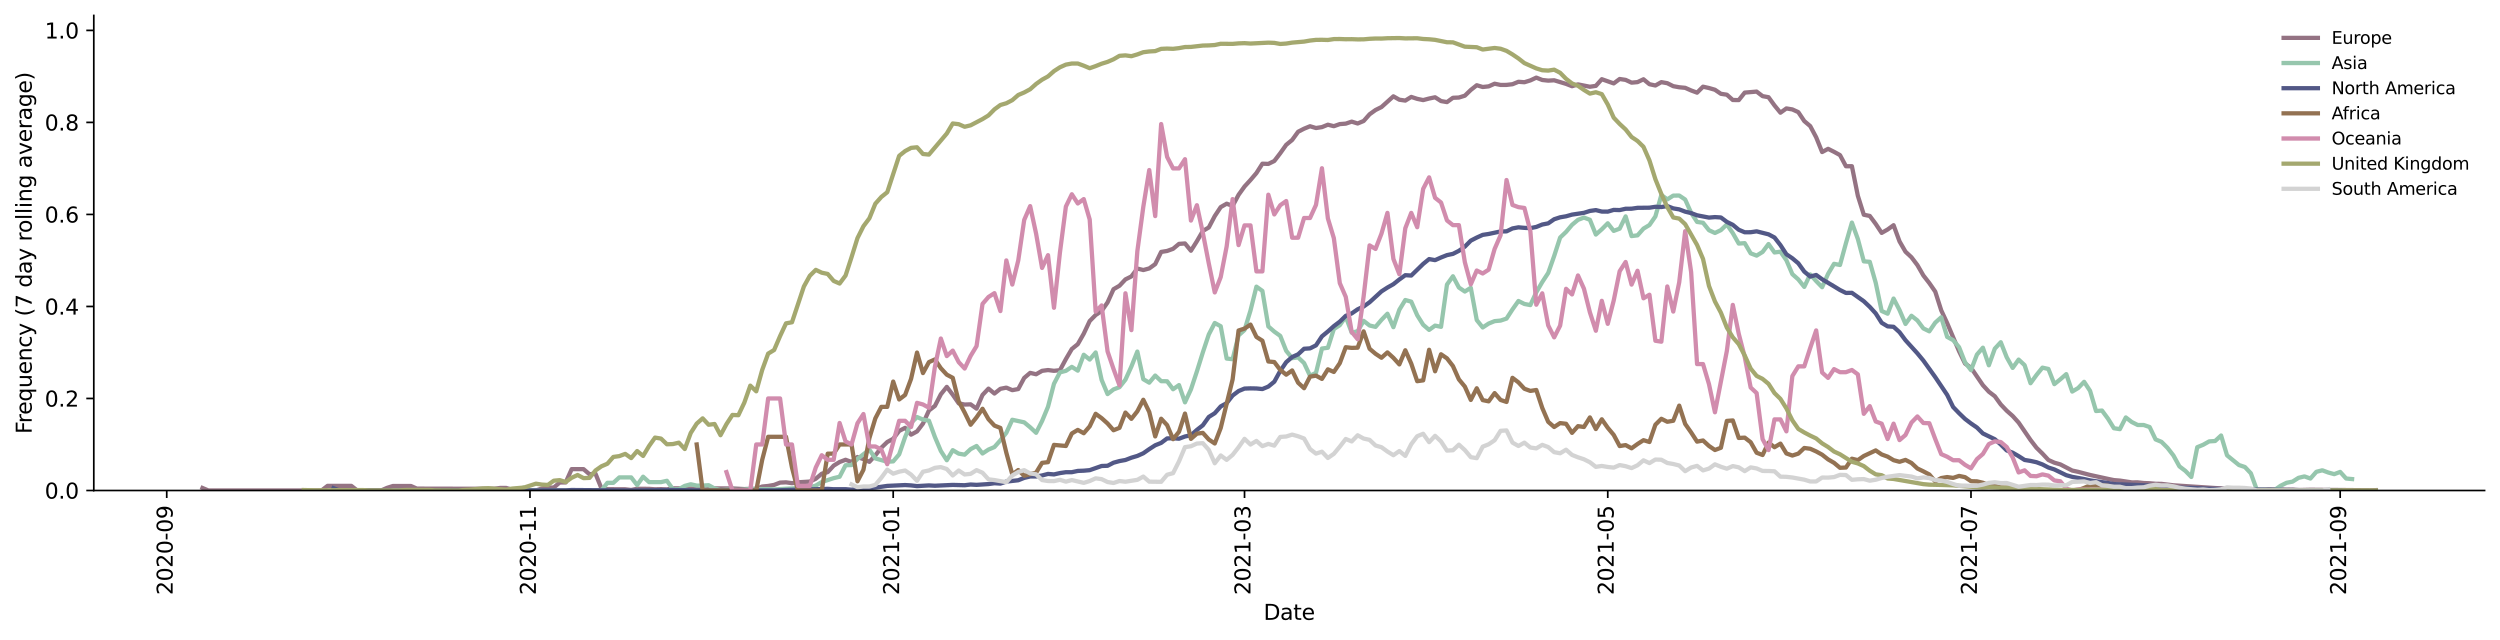 <?xml version="1.0" encoding="utf-8" standalone="no"?>
<!DOCTYPE svg PUBLIC "-//W3C//DTD SVG 1.1//EN"
  "http://www.w3.org/Graphics/SVG/1.1/DTD/svg11.dtd">
<svg height="298.621pt" version="1.1" viewBox="0 0 1166.981 298.621" width="1166.981pt" xmlns="http://www.w3.org/2000/svg" xmlns:xlink="http://www.w3.org/1999/xlink">
 <defs>
  <style type="text/css">*{stroke-linecap:butt;stroke-linejoin:round;}</style>
 </defs>
 <g id="figure_1">
  <g id="patch_1">
   <path d="M 0 298.621 
L 1166.981 298.621 
L 1166.981 0 
L 0 0 
z
" style="fill:#ffffff;"/>
  </g>
  <g id="axes_1">
   <g id="patch_2">
    <path d="M 43.781 228.96 
L 1159.781 228.96 
L 1159.781 7.2 
L 43.781 7.2 
z
" style="fill:#ffffff;"/>
   </g>
   <g id="matplotlib.axis_1">
    <g id="xtick_1">
     <g id="line2d_1">
      <defs>
       <path d="M 0 0 
L 0 3.5 
" id="m524778cb28" style="stroke:#000000;stroke-width:0.8;"/>
      </defs>
      <g>
       <use style="stroke:#000000;stroke-width:0.8;" x="77.831" xlink:href="#m524778cb28" y="228.96"/>
      </g>
     </g>
     <g id="text_1">
      <!-- 2020-09 -->
      <g transform="translate(80.59 277.743)rotate(-90)scale(0.1 -0.1)">
       <defs>
        <path d="M 1228 531 
L 3431 531 
L 3431 0 
L 469 0 
L 469 531 
Q 828 903 1448 1529 
Q 2069 2156 2228 2338 
Q 2531 2678 2651 2914 
Q 2772 3150 2772 3378 
Q 2772 3750 2511 3984 
Q 2250 4219 1831 4219 
Q 1534 4219 1204 4116 
Q 875 4013 500 3803 
L 500 4441 
Q 881 4594 1212 4672 
Q 1544 4750 1819 4750 
Q 2544 4750 2975 4387 
Q 3406 4025 3406 3419 
Q 3406 3131 3298 2873 
Q 3191 2616 2906 2266 
Q 2828 2175 2409 1742 
Q 1991 1309 1228 531 
z
" id="DejaVuSans-32" transform="scale(0.016)"/>
        <path d="M 2034 4250 
Q 1547 4250 1301 3770 
Q 1056 3291 1056 2328 
Q 1056 1369 1301 889 
Q 1547 409 2034 409 
Q 2525 409 2770 889 
Q 3016 1369 3016 2328 
Q 3016 3291 2770 3770 
Q 2525 4250 2034 4250 
z
M 2034 4750 
Q 2819 4750 3233 4129 
Q 3647 3509 3647 2328 
Q 3647 1150 3233 529 
Q 2819 -91 2034 -91 
Q 1250 -91 836 529 
Q 422 1150 422 2328 
Q 422 3509 836 4129 
Q 1250 4750 2034 4750 
z
" id="DejaVuSans-30" transform="scale(0.016)"/>
        <path d="M 313 2009 
L 1997 2009 
L 1997 1497 
L 313 1497 
L 313 2009 
z
" id="DejaVuSans-2d" transform="scale(0.016)"/>
        <path d="M 703 97 
L 703 672 
Q 941 559 1184 500 
Q 1428 441 1663 441 
Q 2288 441 2617 861 
Q 2947 1281 2994 2138 
Q 2813 1869 2534 1725 
Q 2256 1581 1919 1581 
Q 1219 1581 811 2004 
Q 403 2428 403 3163 
Q 403 3881 828 4315 
Q 1253 4750 1959 4750 
Q 2769 4750 3195 4129 
Q 3622 3509 3622 2328 
Q 3622 1225 3098 567 
Q 2575 -91 1691 -91 
Q 1453 -91 1209 -44 
Q 966 3 703 97 
z
M 1959 2075 
Q 2384 2075 2632 2365 
Q 2881 2656 2881 3163 
Q 2881 3666 2632 3958 
Q 2384 4250 1959 4250 
Q 1534 4250 1286 3958 
Q 1038 3666 1038 3163 
Q 1038 2656 1286 2365 
Q 1534 2075 1959 2075 
z
" id="DejaVuSans-39" transform="scale(0.016)"/>
       </defs>
       <use xlink:href="#DejaVuSans-32"/>
       <use x="63.623" xlink:href="#DejaVuSans-30"/>
       <use x="127.246" xlink:href="#DejaVuSans-32"/>
       <use x="190.869" xlink:href="#DejaVuSans-30"/>
       <use x="254.492" xlink:href="#DejaVuSans-2d"/>
       <use x="290.576" xlink:href="#DejaVuSans-30"/>
       <use x="354.199" xlink:href="#DejaVuSans-39"/>
      </g>
     </g>
    </g>
    <g id="xtick_2">
     <g id="line2d_2">
      <g>
       <use style="stroke:#000000;stroke-width:0.8;" x="247.385" xlink:href="#m524778cb28" y="228.96"/>
      </g>
     </g>
     <g id="text_2">
      <!-- 2020-11 -->
      <g transform="translate(250.145 277.743)rotate(-90)scale(0.1 -0.1)">
       <defs>
        <path d="M 794 531 
L 1825 531 
L 1825 4091 
L 703 3866 
L 703 4441 
L 1819 4666 
L 2450 4666 
L 2450 531 
L 3481 531 
L 3481 0 
L 794 0 
L 794 531 
z
" id="DejaVuSans-31" transform="scale(0.016)"/>
       </defs>
       <use xlink:href="#DejaVuSans-32"/>
       <use x="63.623" xlink:href="#DejaVuSans-30"/>
       <use x="127.246" xlink:href="#DejaVuSans-32"/>
       <use x="190.869" xlink:href="#DejaVuSans-30"/>
       <use x="254.492" xlink:href="#DejaVuSans-2d"/>
       <use x="290.576" xlink:href="#DejaVuSans-31"/>
       <use x="354.199" xlink:href="#DejaVuSans-31"/>
      </g>
     </g>
    </g>
    <g id="xtick_3">
     <g id="line2d_3">
      <g>
       <use style="stroke:#000000;stroke-width:0.8;" x="416.939" xlink:href="#m524778cb28" y="228.96"/>
      </g>
     </g>
     <g id="text_3">
      <!-- 2021-01 -->
      <g transform="translate(419.699 277.743)rotate(-90)scale(0.1 -0.1)">
       <use xlink:href="#DejaVuSans-32"/>
       <use x="63.623" xlink:href="#DejaVuSans-30"/>
       <use x="127.246" xlink:href="#DejaVuSans-32"/>
       <use x="190.869" xlink:href="#DejaVuSans-31"/>
       <use x="254.492" xlink:href="#DejaVuSans-2d"/>
       <use x="290.576" xlink:href="#DejaVuSans-30"/>
       <use x="354.199" xlink:href="#DejaVuSans-31"/>
      </g>
     </g>
    </g>
    <g id="xtick_4">
     <g id="line2d_4">
      <g>
       <use style="stroke:#000000;stroke-width:0.8;" x="580.934" xlink:href="#m524778cb28" y="228.96"/>
      </g>
     </g>
     <g id="text_4">
      <!-- 2021-03 -->
      <g transform="translate(583.694 277.743)rotate(-90)scale(0.1 -0.1)">
       <defs>
        <path d="M 2597 2516 
Q 3050 2419 3304 2112 
Q 3559 1806 3559 1356 
Q 3559 666 3084 287 
Q 2609 -91 1734 -91 
Q 1441 -91 1130 -33 
Q 819 25 488 141 
L 488 750 
Q 750 597 1062 519 
Q 1375 441 1716 441 
Q 2309 441 2620 675 
Q 2931 909 2931 1356 
Q 2931 1769 2642 2001 
Q 2353 2234 1838 2234 
L 1294 2234 
L 1294 2753 
L 1863 2753 
Q 2328 2753 2575 2939 
Q 2822 3125 2822 3475 
Q 2822 3834 2567 4026 
Q 2313 4219 1838 4219 
Q 1578 4219 1281 4162 
Q 984 4106 628 3988 
L 628 4550 
Q 988 4650 1302 4700 
Q 1616 4750 1894 4750 
Q 2613 4750 3031 4423 
Q 3450 4097 3450 3541 
Q 3450 3153 3228 2886 
Q 3006 2619 2597 2516 
z
" id="DejaVuSans-33" transform="scale(0.016)"/>
       </defs>
       <use xlink:href="#DejaVuSans-32"/>
       <use x="63.623" xlink:href="#DejaVuSans-30"/>
       <use x="127.246" xlink:href="#DejaVuSans-32"/>
       <use x="190.869" xlink:href="#DejaVuSans-31"/>
       <use x="254.492" xlink:href="#DejaVuSans-2d"/>
       <use x="290.576" xlink:href="#DejaVuSans-30"/>
       <use x="354.199" xlink:href="#DejaVuSans-33"/>
      </g>
     </g>
    </g>
    <g id="xtick_5">
     <g id="line2d_5">
      <g>
       <use style="stroke:#000000;stroke-width:0.8;" x="750.489" xlink:href="#m524778cb28" y="228.96"/>
      </g>
     </g>
     <g id="text_5">
      <!-- 2021-05 -->
      <g transform="translate(753.248 277.743)rotate(-90)scale(0.1 -0.1)">
       <defs>
        <path d="M 691 4666 
L 3169 4666 
L 3169 4134 
L 1269 4134 
L 1269 2991 
Q 1406 3038 1543 3061 
Q 1681 3084 1819 3084 
Q 2600 3084 3056 2656 
Q 3513 2228 3513 1497 
Q 3513 744 3044 326 
Q 2575 -91 1722 -91 
Q 1428 -91 1123 -41 
Q 819 9 494 109 
L 494 744 
Q 775 591 1075 516 
Q 1375 441 1709 441 
Q 2250 441 2565 725 
Q 2881 1009 2881 1497 
Q 2881 1984 2565 2268 
Q 2250 2553 1709 2553 
Q 1456 2553 1204 2497 
Q 953 2441 691 2322 
L 691 4666 
z
" id="DejaVuSans-35" transform="scale(0.016)"/>
       </defs>
       <use xlink:href="#DejaVuSans-32"/>
       <use x="63.623" xlink:href="#DejaVuSans-30"/>
       <use x="127.246" xlink:href="#DejaVuSans-32"/>
       <use x="190.869" xlink:href="#DejaVuSans-31"/>
       <use x="254.492" xlink:href="#DejaVuSans-2d"/>
       <use x="290.576" xlink:href="#DejaVuSans-30"/>
       <use x="354.199" xlink:href="#DejaVuSans-35"/>
      </g>
     </g>
    </g>
    <g id="xtick_6">
     <g id="line2d_6">
      <g>
       <use style="stroke:#000000;stroke-width:0.8;" x="920.043" xlink:href="#m524778cb28" y="228.96"/>
      </g>
     </g>
     <g id="text_6">
      <!-- 2021-07 -->
      <g transform="translate(922.802 277.743)rotate(-90)scale(0.1 -0.1)">
       <defs>
        <path d="M 525 4666 
L 3525 4666 
L 3525 4397 
L 1831 0 
L 1172 0 
L 2766 4134 
L 525 4134 
L 525 4666 
z
" id="DejaVuSans-37" transform="scale(0.016)"/>
       </defs>
       <use xlink:href="#DejaVuSans-32"/>
       <use x="63.623" xlink:href="#DejaVuSans-30"/>
       <use x="127.246" xlink:href="#DejaVuSans-32"/>
       <use x="190.869" xlink:href="#DejaVuSans-31"/>
       <use x="254.492" xlink:href="#DejaVuSans-2d"/>
       <use x="290.576" xlink:href="#DejaVuSans-30"/>
       <use x="354.199" xlink:href="#DejaVuSans-37"/>
      </g>
     </g>
    </g>
    <g id="xtick_7">
     <g id="line2d_7">
      <g>
       <use style="stroke:#000000;stroke-width:0.8;" x="1092.377" xlink:href="#m524778cb28" y="228.96"/>
      </g>
     </g>
     <g id="text_7">
      <!-- 2021-09 -->
      <g transform="translate(1095.136 277.743)rotate(-90)scale(0.1 -0.1)">
       <use xlink:href="#DejaVuSans-32"/>
       <use x="63.623" xlink:href="#DejaVuSans-30"/>
       <use x="127.246" xlink:href="#DejaVuSans-32"/>
       <use x="190.869" xlink:href="#DejaVuSans-31"/>
       <use x="254.492" xlink:href="#DejaVuSans-2d"/>
       <use x="290.576" xlink:href="#DejaVuSans-30"/>
       <use x="354.199" xlink:href="#DejaVuSans-39"/>
      </g>
     </g>
    </g>
    <g id="text_8">
     <!-- Date -->
     <g transform="translate(589.83 289.341)scale(0.1 -0.1)">
      <defs>
       <path d="M 1259 4147 
L 1259 519 
L 2022 519 
Q 2988 519 3436 956 
Q 3884 1394 3884 2338 
Q 3884 3275 3436 3711 
Q 2988 4147 2022 4147 
L 1259 4147 
z
M 628 4666 
L 1925 4666 
Q 3281 4666 3915 4102 
Q 4550 3538 4550 2338 
Q 4550 1131 3912 565 
Q 3275 0 1925 0 
L 628 0 
L 628 4666 
z
" id="DejaVuSans-44" transform="scale(0.016)"/>
       <path d="M 2194 1759 
Q 1497 1759 1228 1600 
Q 959 1441 959 1056 
Q 959 750 1161 570 
Q 1363 391 1709 391 
Q 2188 391 2477 730 
Q 2766 1069 2766 1631 
L 2766 1759 
L 2194 1759 
z
M 3341 1997 
L 3341 0 
L 2766 0 
L 2766 531 
Q 2569 213 2275 61 
Q 1981 -91 1556 -91 
Q 1019 -91 701 211 
Q 384 513 384 1019 
Q 384 1609 779 1909 
Q 1175 2209 1959 2209 
L 2766 2209 
L 2766 2266 
Q 2766 2663 2505 2880 
Q 2244 3097 1772 3097 
Q 1472 3097 1187 3025 
Q 903 2953 641 2809 
L 641 3341 
Q 956 3463 1253 3523 
Q 1550 3584 1831 3584 
Q 2591 3584 2966 3190 
Q 3341 2797 3341 1997 
z
" id="DejaVuSans-61" transform="scale(0.016)"/>
       <path d="M 1172 4494 
L 1172 3500 
L 2356 3500 
L 2356 3053 
L 1172 3053 
L 1172 1153 
Q 1172 725 1289 603 
Q 1406 481 1766 481 
L 2356 481 
L 2356 0 
L 1766 0 
Q 1100 0 847 248 
Q 594 497 594 1153 
L 594 3053 
L 172 3053 
L 172 3500 
L 594 3500 
L 594 4494 
L 1172 4494 
z
" id="DejaVuSans-74" transform="scale(0.016)"/>
       <path d="M 3597 1894 
L 3597 1613 
L 953 1613 
Q 991 1019 1311 708 
Q 1631 397 2203 397 
Q 2534 397 2845 478 
Q 3156 559 3463 722 
L 3463 178 
Q 3153 47 2828 -22 
Q 2503 -91 2169 -91 
Q 1331 -91 842 396 
Q 353 884 353 1716 
Q 353 2575 817 3079 
Q 1281 3584 2069 3584 
Q 2775 3584 3186 3129 
Q 3597 2675 3597 1894 
z
M 3022 2063 
Q 3016 2534 2758 2815 
Q 2500 3097 2075 3097 
Q 1594 3097 1305 2825 
Q 1016 2553 972 2059 
L 3022 2063 
z
" id="DejaVuSans-65" transform="scale(0.016)"/>
      </defs>
      <use xlink:href="#DejaVuSans-44"/>
      <use x="77.002" xlink:href="#DejaVuSans-61"/>
      <use x="138.281" xlink:href="#DejaVuSans-74"/>
      <use x="177.49" xlink:href="#DejaVuSans-65"/>
     </g>
    </g>
   </g>
   <g id="matplotlib.axis_2">
    <g id="ytick_1">
     <g id="line2d_8">
      <defs>
       <path d="M 0 0 
L -3.5 0 
" id="m18c9352a36" style="stroke:#000000;stroke-width:0.8;"/>
      </defs>
      <g>
       <use style="stroke:#000000;stroke-width:0.8;" x="43.781" xlink:href="#m18c9352a36" y="228.96"/>
      </g>
     </g>
     <g id="text_9">
      <!-- 0.0 -->
      <g transform="translate(20.878 232.759)scale(0.1 -0.1)">
       <defs>
        <path d="M 684 794 
L 1344 794 
L 1344 0 
L 684 0 
L 684 794 
z
" id="DejaVuSans-2e" transform="scale(0.016)"/>
       </defs>
       <use xlink:href="#DejaVuSans-30"/>
       <use x="63.623" xlink:href="#DejaVuSans-2e"/>
       <use x="95.41" xlink:href="#DejaVuSans-30"/>
      </g>
     </g>
    </g>
    <g id="ytick_2">
     <g id="line2d_9">
      <g>
       <use style="stroke:#000000;stroke-width:0.8;" x="43.781" xlink:href="#m18c9352a36" y="186.004"/>
      </g>
     </g>
     <g id="text_10">
      <!-- 0.2 -->
      <g transform="translate(20.878 189.803)scale(0.1 -0.1)">
       <use xlink:href="#DejaVuSans-30"/>
       <use x="63.623" xlink:href="#DejaVuSans-2e"/>
       <use x="95.41" xlink:href="#DejaVuSans-32"/>
      </g>
     </g>
    </g>
    <g id="ytick_3">
     <g id="line2d_10">
      <g>
       <use style="stroke:#000000;stroke-width:0.8;" x="43.781" xlink:href="#m18c9352a36" y="143.048"/>
      </g>
     </g>
     <g id="text_11">
      <!-- 0.4 -->
      <g transform="translate(20.878 146.847)scale(0.1 -0.1)">
       <defs>
        <path d="M 2419 4116 
L 825 1625 
L 2419 1625 
L 2419 4116 
z
M 2253 4666 
L 3047 4666 
L 3047 1625 
L 3713 1625 
L 3713 1100 
L 3047 1100 
L 3047 0 
L 2419 0 
L 2419 1100 
L 313 1100 
L 313 1709 
L 2253 4666 
z
" id="DejaVuSans-34" transform="scale(0.016)"/>
       </defs>
       <use xlink:href="#DejaVuSans-30"/>
       <use x="63.623" xlink:href="#DejaVuSans-2e"/>
       <use x="95.41" xlink:href="#DejaVuSans-34"/>
      </g>
     </g>
    </g>
    <g id="ytick_4">
     <g id="line2d_11">
      <g>
       <use style="stroke:#000000;stroke-width:0.8;" x="43.781" xlink:href="#m18c9352a36" y="100.092"/>
      </g>
     </g>
     <g id="text_12">
      <!-- 0.6 -->
      <g transform="translate(20.878 103.891)scale(0.1 -0.1)">
       <defs>
        <path d="M 2113 2584 
Q 1688 2584 1439 2293 
Q 1191 2003 1191 1497 
Q 1191 994 1439 701 
Q 1688 409 2113 409 
Q 2538 409 2786 701 
Q 3034 994 3034 1497 
Q 3034 2003 2786 2293 
Q 2538 2584 2113 2584 
z
M 3366 4563 
L 3366 3988 
Q 3128 4100 2886 4159 
Q 2644 4219 2406 4219 
Q 1781 4219 1451 3797 
Q 1122 3375 1075 2522 
Q 1259 2794 1537 2939 
Q 1816 3084 2150 3084 
Q 2853 3084 3261 2657 
Q 3669 2231 3669 1497 
Q 3669 778 3244 343 
Q 2819 -91 2113 -91 
Q 1303 -91 875 529 
Q 447 1150 447 2328 
Q 447 3434 972 4092 
Q 1497 4750 2381 4750 
Q 2619 4750 2861 4703 
Q 3103 4656 3366 4563 
z
" id="DejaVuSans-36" transform="scale(0.016)"/>
       </defs>
       <use xlink:href="#DejaVuSans-30"/>
       <use x="63.623" xlink:href="#DejaVuSans-2e"/>
       <use x="95.41" xlink:href="#DejaVuSans-36"/>
      </g>
     </g>
    </g>
    <g id="ytick_5">
     <g id="line2d_12">
      <g>
       <use style="stroke:#000000;stroke-width:0.8;" x="43.781" xlink:href="#m18c9352a36" y="57.136"/>
      </g>
     </g>
     <g id="text_13">
      <!-- 0.8 -->
      <g transform="translate(20.878 60.935)scale(0.1 -0.1)">
       <defs>
        <path d="M 2034 2216 
Q 1584 2216 1326 1975 
Q 1069 1734 1069 1313 
Q 1069 891 1326 650 
Q 1584 409 2034 409 
Q 2484 409 2743 651 
Q 3003 894 3003 1313 
Q 3003 1734 2745 1975 
Q 2488 2216 2034 2216 
z
M 1403 2484 
Q 997 2584 770 2862 
Q 544 3141 544 3541 
Q 544 4100 942 4425 
Q 1341 4750 2034 4750 
Q 2731 4750 3128 4425 
Q 3525 4100 3525 3541 
Q 3525 3141 3298 2862 
Q 3072 2584 2669 2484 
Q 3125 2378 3379 2068 
Q 3634 1759 3634 1313 
Q 3634 634 3220 271 
Q 2806 -91 2034 -91 
Q 1263 -91 848 271 
Q 434 634 434 1313 
Q 434 1759 690 2068 
Q 947 2378 1403 2484 
z
M 1172 3481 
Q 1172 3119 1398 2916 
Q 1625 2713 2034 2713 
Q 2441 2713 2670 2916 
Q 2900 3119 2900 3481 
Q 2900 3844 2670 4047 
Q 2441 4250 2034 4250 
Q 1625 4250 1398 4047 
Q 1172 3844 1172 3481 
z
" id="DejaVuSans-38" transform="scale(0.016)"/>
       </defs>
       <use xlink:href="#DejaVuSans-30"/>
       <use x="63.623" xlink:href="#DejaVuSans-2e"/>
       <use x="95.41" xlink:href="#DejaVuSans-38"/>
      </g>
     </g>
    </g>
    <g id="ytick_6">
     <g id="line2d_13">
      <g>
       <use style="stroke:#000000;stroke-width:0.8;" x="43.781" xlink:href="#m18c9352a36" y="14.18"/>
      </g>
     </g>
     <g id="text_14">
      <!-- 1.0 -->
      <g transform="translate(20.878 17.979)scale(0.1 -0.1)">
       <use xlink:href="#DejaVuSans-31"/>
       <use x="63.623" xlink:href="#DejaVuSans-2e"/>
       <use x="95.41" xlink:href="#DejaVuSans-30"/>
      </g>
     </g>
    </g>
    <g id="text_15">
     <!-- Frequency (7 day rolling average) -->
     <g transform="translate(14.798 202.529)rotate(-90)scale(0.1 -0.1)">
      <defs>
       <path d="M 628 4666 
L 3309 4666 
L 3309 4134 
L 1259 4134 
L 1259 2759 
L 3109 2759 
L 3109 2228 
L 1259 2228 
L 1259 0 
L 628 0 
L 628 4666 
z
" id="DejaVuSans-46" transform="scale(0.016)"/>
       <path d="M 2631 2963 
Q 2534 3019 2420 3045 
Q 2306 3072 2169 3072 
Q 1681 3072 1420 2755 
Q 1159 2438 1159 1844 
L 1159 0 
L 581 0 
L 581 3500 
L 1159 3500 
L 1159 2956 
Q 1341 3275 1631 3429 
Q 1922 3584 2338 3584 
Q 2397 3584 2469 3576 
Q 2541 3569 2628 3553 
L 2631 2963 
z
" id="DejaVuSans-72" transform="scale(0.016)"/>
       <path d="M 947 1747 
Q 947 1113 1208 752 
Q 1469 391 1925 391 
Q 2381 391 2643 752 
Q 2906 1113 2906 1747 
Q 2906 2381 2643 2742 
Q 2381 3103 1925 3103 
Q 1469 3103 1208 2742 
Q 947 2381 947 1747 
z
M 2906 525 
Q 2725 213 2448 61 
Q 2172 -91 1784 -91 
Q 1150 -91 751 415 
Q 353 922 353 1747 
Q 353 2572 751 3078 
Q 1150 3584 1784 3584 
Q 2172 3584 2448 3432 
Q 2725 3281 2906 2969 
L 2906 3500 
L 3481 3500 
L 3481 -1331 
L 2906 -1331 
L 2906 525 
z
" id="DejaVuSans-71" transform="scale(0.016)"/>
       <path d="M 544 1381 
L 544 3500 
L 1119 3500 
L 1119 1403 
Q 1119 906 1312 657 
Q 1506 409 1894 409 
Q 2359 409 2629 706 
Q 2900 1003 2900 1516 
L 2900 3500 
L 3475 3500 
L 3475 0 
L 2900 0 
L 2900 538 
Q 2691 219 2414 64 
Q 2138 -91 1772 -91 
Q 1169 -91 856 284 
Q 544 659 544 1381 
z
M 1991 3584 
L 1991 3584 
z
" id="DejaVuSans-75" transform="scale(0.016)"/>
       <path d="M 3513 2113 
L 3513 0 
L 2938 0 
L 2938 2094 
Q 2938 2591 2744 2837 
Q 2550 3084 2163 3084 
Q 1697 3084 1428 2787 
Q 1159 2491 1159 1978 
L 1159 0 
L 581 0 
L 581 3500 
L 1159 3500 
L 1159 2956 
Q 1366 3272 1645 3428 
Q 1925 3584 2291 3584 
Q 2894 3584 3203 3211 
Q 3513 2838 3513 2113 
z
" id="DejaVuSans-6e" transform="scale(0.016)"/>
       <path d="M 3122 3366 
L 3122 2828 
Q 2878 2963 2633 3030 
Q 2388 3097 2138 3097 
Q 1578 3097 1268 2742 
Q 959 2388 959 1747 
Q 959 1106 1268 751 
Q 1578 397 2138 397 
Q 2388 397 2633 464 
Q 2878 531 3122 666 
L 3122 134 
Q 2881 22 2623 -34 
Q 2366 -91 2075 -91 
Q 1284 -91 818 406 
Q 353 903 353 1747 
Q 353 2603 823 3093 
Q 1294 3584 2113 3584 
Q 2378 3584 2631 3529 
Q 2884 3475 3122 3366 
z
" id="DejaVuSans-63" transform="scale(0.016)"/>
       <path d="M 2059 -325 
Q 1816 -950 1584 -1140 
Q 1353 -1331 966 -1331 
L 506 -1331 
L 506 -850 
L 844 -850 
Q 1081 -850 1212 -737 
Q 1344 -625 1503 -206 
L 1606 56 
L 191 3500 
L 800 3500 
L 1894 763 
L 2988 3500 
L 3597 3500 
L 2059 -325 
z
" id="DejaVuSans-79" transform="scale(0.016)"/>
       <path id="DejaVuSans-20" transform="scale(0.016)"/>
       <path d="M 1984 4856 
Q 1566 4138 1362 3434 
Q 1159 2731 1159 2009 
Q 1159 1288 1364 580 
Q 1569 -128 1984 -844 
L 1484 -844 
Q 1016 -109 783 600 
Q 550 1309 550 2009 
Q 550 2706 781 3412 
Q 1013 4119 1484 4856 
L 1984 4856 
z
" id="DejaVuSans-28" transform="scale(0.016)"/>
       <path d="M 2906 2969 
L 2906 4863 
L 3481 4863 
L 3481 0 
L 2906 0 
L 2906 525 
Q 2725 213 2448 61 
Q 2172 -91 1784 -91 
Q 1150 -91 751 415 
Q 353 922 353 1747 
Q 353 2572 751 3078 
Q 1150 3584 1784 3584 
Q 2172 3584 2448 3432 
Q 2725 3281 2906 2969 
z
M 947 1747 
Q 947 1113 1208 752 
Q 1469 391 1925 391 
Q 2381 391 2643 752 
Q 2906 1113 2906 1747 
Q 2906 2381 2643 2742 
Q 2381 3103 1925 3103 
Q 1469 3103 1208 2742 
Q 947 2381 947 1747 
z
" id="DejaVuSans-64" transform="scale(0.016)"/>
       <path d="M 1959 3097 
Q 1497 3097 1228 2736 
Q 959 2375 959 1747 
Q 959 1119 1226 758 
Q 1494 397 1959 397 
Q 2419 397 2687 759 
Q 2956 1122 2956 1747 
Q 2956 2369 2687 2733 
Q 2419 3097 1959 3097 
z
M 1959 3584 
Q 2709 3584 3137 3096 
Q 3566 2609 3566 1747 
Q 3566 888 3137 398 
Q 2709 -91 1959 -91 
Q 1206 -91 779 398 
Q 353 888 353 1747 
Q 353 2609 779 3096 
Q 1206 3584 1959 3584 
z
" id="DejaVuSans-6f" transform="scale(0.016)"/>
       <path d="M 603 4863 
L 1178 4863 
L 1178 0 
L 603 0 
L 603 4863 
z
" id="DejaVuSans-6c" transform="scale(0.016)"/>
       <path d="M 603 3500 
L 1178 3500 
L 1178 0 
L 603 0 
L 603 3500 
z
M 603 4863 
L 1178 4863 
L 1178 4134 
L 603 4134 
L 603 4863 
z
" id="DejaVuSans-69" transform="scale(0.016)"/>
       <path d="M 2906 1791 
Q 2906 2416 2648 2759 
Q 2391 3103 1925 3103 
Q 1463 3103 1205 2759 
Q 947 2416 947 1791 
Q 947 1169 1205 825 
Q 1463 481 1925 481 
Q 2391 481 2648 825 
Q 2906 1169 2906 1791 
z
M 3481 434 
Q 3481 -459 3084 -895 
Q 2688 -1331 1869 -1331 
Q 1566 -1331 1297 -1286 
Q 1028 -1241 775 -1147 
L 775 -588 
Q 1028 -725 1275 -790 
Q 1522 -856 1778 -856 
Q 2344 -856 2625 -561 
Q 2906 -266 2906 331 
L 2906 616 
Q 2728 306 2450 153 
Q 2172 0 1784 0 
Q 1141 0 747 490 
Q 353 981 353 1791 
Q 353 2603 747 3093 
Q 1141 3584 1784 3584 
Q 2172 3584 2450 3431 
Q 2728 3278 2906 2969 
L 2906 3500 
L 3481 3500 
L 3481 434 
z
" id="DejaVuSans-67" transform="scale(0.016)"/>
       <path d="M 191 3500 
L 800 3500 
L 1894 563 
L 2988 3500 
L 3597 3500 
L 2284 0 
L 1503 0 
L 191 3500 
z
" id="DejaVuSans-76" transform="scale(0.016)"/>
       <path d="M 513 4856 
L 1013 4856 
Q 1481 4119 1714 3412 
Q 1947 2706 1947 2009 
Q 1947 1309 1714 600 
Q 1481 -109 1013 -844 
L 513 -844 
Q 928 -128 1133 580 
Q 1338 1288 1338 2009 
Q 1338 2731 1133 3434 
Q 928 4138 513 4856 
z
" id="DejaVuSans-29" transform="scale(0.016)"/>
      </defs>
      <use xlink:href="#DejaVuSans-46"/>
      <use x="50.27" xlink:href="#DejaVuSans-72"/>
      <use x="89.133" xlink:href="#DejaVuSans-65"/>
      <use x="150.656" xlink:href="#DejaVuSans-71"/>
      <use x="214.133" xlink:href="#DejaVuSans-75"/>
      <use x="277.512" xlink:href="#DejaVuSans-65"/>
      <use x="339.035" xlink:href="#DejaVuSans-6e"/>
      <use x="402.414" xlink:href="#DejaVuSans-63"/>
      <use x="457.395" xlink:href="#DejaVuSans-79"/>
      <use x="516.574" xlink:href="#DejaVuSans-20"/>
      <use x="548.361" xlink:href="#DejaVuSans-28"/>
      <use x="587.375" xlink:href="#DejaVuSans-37"/>
      <use x="650.998" xlink:href="#DejaVuSans-20"/>
      <use x="682.785" xlink:href="#DejaVuSans-64"/>
      <use x="746.262" xlink:href="#DejaVuSans-61"/>
      <use x="807.541" xlink:href="#DejaVuSans-79"/>
      <use x="866.721" xlink:href="#DejaVuSans-20"/>
      <use x="898.508" xlink:href="#DejaVuSans-72"/>
      <use x="937.371" xlink:href="#DejaVuSans-6f"/>
      <use x="998.553" xlink:href="#DejaVuSans-6c"/>
      <use x="1026.336" xlink:href="#DejaVuSans-6c"/>
      <use x="1054.119" xlink:href="#DejaVuSans-69"/>
      <use x="1081.902" xlink:href="#DejaVuSans-6e"/>
      <use x="1145.281" xlink:href="#DejaVuSans-67"/>
      <use x="1208.758" xlink:href="#DejaVuSans-20"/>
      <use x="1240.545" xlink:href="#DejaVuSans-61"/>
      <use x="1301.824" xlink:href="#DejaVuSans-76"/>
      <use x="1361.004" xlink:href="#DejaVuSans-65"/>
      <use x="1422.527" xlink:href="#DejaVuSans-72"/>
      <use x="1463.641" xlink:href="#DejaVuSans-61"/>
      <use x="1524.92" xlink:href="#DejaVuSans-67"/>
      <use x="1588.396" xlink:href="#DejaVuSans-65"/>
      <use x="1649.92" xlink:href="#DejaVuSans-29"/>
     </g>
    </g>
   </g>
   <g id="line2d_14">
    <path clip-path="url(#pc33ac54325)" d="M 94.509 227.783 
L 97.288 228.96 
L 150.1 228.96 
L 152.88 226.812 
L 163.998 226.812 
L 166.778 228.96 
L 177.896 228.96 
L 180.675 227.733 
L 183.455 226.856 
L 191.794 226.856 
L 194.573 228.083 
L 205.692 228.118 
L 230.708 228.15 
L 233.487 227.769 
L 236.267 227.769 
L 239.047 228.58 
L 244.606 228.58 
L 247.385 228.96 
L 250.165 228.96 
L 252.944 228.005 
L 255.724 227.588 
L 258.504 227.588 
L 261.283 225.202 
L 264.063 225.202 
L 266.842 218.997 
L 272.401 219.001 
L 275.181 221.388 
L 277.961 221.098 
L 280.74 227.943 
L 283.52 228.356 
L 291.858 228.404 
L 294.638 228.717 
L 297.418 228.156 
L 302.977 228.198 
L 305.756 228.398 
L 308.536 228.328 
L 311.315 228.453 
L 314.095 227.942 
L 322.434 228.013 
L 325.213 228.142 
L 327.993 228.441 
L 330.773 228.304 
L 333.552 227.972 
L 341.891 227.998 
L 347.45 228.301 
L 350.23 228.171 
L 353.009 228.18 
L 355.789 227.111 
L 358.568 226.842 
L 361.348 226.35 
L 364.127 225.277 
L 366.907 225.155 
L 369.687 225.536 
L 372.466 225.139 
L 378.025 224.796 
L 380.805 223.479 
L 383.584 221.129 
L 386.364 220.388 
L 389.144 217.359 
L 391.923 215.662 
L 394.703 214.621 
L 397.482 215.633 
L 400.262 213.332 
L 403.042 214.311 
L 405.821 215.577 
L 408.601 212.55 
L 411.38 209.001 
L 414.16 206.33 
L 416.939 204.817 
L 419.719 201.155 
L 422.499 199.712 
L 425.278 202.889 
L 428.058 201.387 
L 430.837 197.74 
L 433.617 191.614 
L 436.396 189.493 
L 439.176 184.05 
L 441.956 180.599 
L 444.735 184.254 
L 447.515 188.282 
L 450.294 188.839 
L 453.074 188.744 
L 455.853 190.749 
L 458.633 184.35 
L 461.413 181.412 
L 464.192 183.696 
L 466.972 181.499 
L 469.751 180.949 
L 472.531 182.126 
L 475.311 181.601 
L 478.09 176.409 
L 480.87 174.056 
L 483.649 174.7 
L 486.429 173.099 
L 489.208 172.738 
L 491.988 173.096 
L 494.768 172.803 
L 497.547 167.625 
L 500.327 162.888 
L 503.106 160.661 
L 505.886 155.756 
L 508.665 149.846 
L 511.445 147.042 
L 514.225 145.166 
L 517.004 141.15 
L 519.784 134.999 
L 522.563 133.383 
L 525.343 130.421 
L 528.122 129.037 
L 530.902 125.363 
L 533.682 126.05 
L 536.461 125.299 
L 539.241 123.297 
L 542.02 117.593 
L 544.8 117.148 
L 547.58 116.144 
L 550.359 113.837 
L 553.139 113.644 
L 555.918 117.031 
L 558.698 112.61 
L 561.477 107.818 
L 564.257 106.176 
L 567.037 100.865 
L 569.816 96.672 
L 572.596 95.082 
L 575.375 96.129 
L 578.155 90.942 
L 580.934 87.065 
L 583.714 84.031 
L 586.494 80.771 
L 589.273 76.416 
L 592.053 76.511 
L 594.832 75.153 
L 597.612 71.523 
L 600.391 67.601 
L 603.171 65.33 
L 605.951 61.494 
L 608.73 60.075 
L 611.51 58.931 
L 614.289 59.763 
L 617.069 59.336 
L 619.848 58.211 
L 622.628 58.907 
L 625.408 57.924 
L 628.187 57.715 
L 630.967 56.777 
L 633.746 57.64 
L 636.526 56.486 
L 639.306 53.35 
L 642.085 51.355 
L 644.865 49.971 
L 650.424 44.968 
L 653.203 46.547 
L 655.983 46.955 
L 658.763 45.244 
L 661.542 46.143 
L 664.322 46.721 
L 667.101 45.991 
L 669.881 45.408 
L 672.66 47.18 
L 675.44 47.663 
L 678.22 45.647 
L 680.999 45.53 
L 683.779 44.669 
L 686.558 41.985 
L 689.338 39.789 
L 692.117 40.61 
L 694.897 40.314 
L 697.677 39.08 
L 700.456 39.647 
L 703.236 39.632 
L 706.015 39.31 
L 708.795 38.176 
L 711.575 38.387 
L 714.354 37.533 
L 717.134 36.234 
L 719.913 37.335 
L 722.693 37.641 
L 725.472 37.479 
L 731.032 39.156 
L 733.811 40.24 
L 736.591 39.394 
L 742.15 40.492 
L 744.929 40.081 
L 747.709 36.973 
L 753.268 38.929 
L 756.048 36.874 
L 758.827 37.291 
L 761.607 38.583 
L 764.386 38.328 
L 767.166 37.01 
L 769.946 39.31 
L 772.725 39.905 
L 775.505 38.341 
L 778.284 38.839 
L 781.064 40.228 
L 783.844 40.733 
L 786.623 40.998 
L 789.403 42.222 
L 792.182 43.249 
L 794.962 40.463 
L 797.741 41.091 
L 800.521 41.899 
L 803.301 43.789 
L 806.08 44.204 
L 808.86 46.679 
L 811.639 46.719 
L 814.419 43.225 
L 819.978 42.755 
L 822.758 44.876 
L 825.537 45.381 
L 828.317 49.215 
L 831.096 52.602 
L 833.876 50.613 
L 836.655 51.079 
L 839.435 52.342 
L 842.215 56.511 
L 844.994 58.861 
L 847.774 64.089 
L 850.553 70.972 
L 853.333 69.476 
L 856.113 70.866 
L 858.892 72.396 
L 861.672 77.597 
L 864.451 77.596 
L 867.231 91.403 
L 870.01 100.234 
L 872.79 100.798 
L 875.57 104.526 
L 878.349 108.716 
L 881.129 107.132 
L 883.908 105.127 
L 886.688 112.688 
L 889.467 117.499 
L 892.247 120.083 
L 895.027 123.751 
L 897.806 128.576 
L 900.586 132.136 
L 903.365 136.142 
L 906.145 144.855 
L 908.924 150.836 
L 914.484 163.976 
L 917.263 169.698 
L 920.043 171.661 
L 925.602 179.806 
L 928.381 182.844 
L 931.161 184.968 
L 933.941 188.805 
L 936.72 191.72 
L 939.5 194.185 
L 942.279 197.264 
L 947.839 205.387 
L 950.618 209.001 
L 953.398 211.733 
L 956.177 214.715 
L 958.957 215.978 
L 961.736 216.771 
L 967.296 219.655 
L 970.075 220.252 
L 975.634 221.711 
L 983.973 223.535 
L 986.753 224.114 
L 989.532 224.333 
L 995.091 225.174 
L 997.871 225.162 
L 1000.65 225.471 
L 1003.43 225.583 
L 1006.21 225.821 
L 1008.989 225.874 
L 1014.548 226.533 
L 1034.005 227.814 
L 1039.565 228.081 
L 1053.462 228.543 
L 1056.242 228.62 
L 1059.022 228.446 
L 1064.581 228.522 
L 1067.36 228.606 
L 1070.14 228.559 
L 1072.919 228.738 
L 1078.479 228.605 
L 1106.274 228.845 
L 1109.054 228.781 
L 1109.054 228.781 
" style="fill:none;stroke:#947383;stroke-linecap:square;stroke-width:2;"/>
   </g>
   <g id="line2d_15">
    <path clip-path="url(#pc33ac54325)" d="M 244.606 227.799 
L 247.385 228.96 
L 280.74 228.96 
L 283.52 225.38 
L 286.299 225.38 
L 289.079 222.854 
L 294.638 222.854 
L 297.418 226.433 
L 300.197 222.528 
L 302.977 225.055 
L 308.536 225.055 
L 311.315 224.432 
L 314.095 228.337 
L 316.875 228.337 
L 319.654 226.803 
L 322.434 226.05 
L 325.213 226.672 
L 327.993 226.672 
L 330.773 226.482 
L 333.552 228.016 
L 336.332 228.77 
L 339.111 228.576 
L 341.891 228.576 
L 344.67 228.767 
L 347.45 228.586 
L 350.23 228.241 
L 353.009 228.434 
L 355.789 228.282 
L 358.568 228.282 
L 361.348 228.463 
L 366.907 228.14 
L 372.466 227.864 
L 375.246 227.282 
L 378.025 227.494 
L 380.805 226.669 
L 383.584 225.01 
L 389.144 223.19 
L 391.923 222.538 
L 394.703 217.18 
L 397.482 217.081 
L 400.262 214.215 
L 405.821 209.904 
L 408.601 213.984 
L 414.16 215.549 
L 416.939 215.364 
L 419.719 212.093 
L 422.499 204.019 
L 425.278 197.434 
L 428.058 194.676 
L 430.837 195.845 
L 433.617 196.377 
L 436.396 203.969 
L 439.176 210.507 
L 441.956 214.828 
L 444.735 210.132 
L 447.515 211.758 
L 450.294 212.23 
L 453.074 209.648 
L 455.853 208.185 
L 458.633 211.687 
L 461.413 209.857 
L 464.192 208.677 
L 466.972 205.532 
L 469.751 202.024 
L 472.531 195.944 
L 478.09 197.144 
L 480.87 199.449 
L 483.649 202.025 
L 486.429 196.548 
L 489.208 189.864 
L 491.988 179.146 
L 494.768 173.816 
L 497.547 173.1 
L 500.327 171.258 
L 503.106 173.014 
L 505.886 165.606 
L 508.665 167.846 
L 511.445 164.529 
L 514.225 177.318 
L 517.004 183.957 
L 519.784 181.783 
L 522.563 180.725 
L 525.343 177.216 
L 528.122 171.088 
L 530.902 164.108 
L 533.682 177.01 
L 536.461 178.622 
L 539.241 175.308 
L 542.02 177.923 
L 544.8 177.972 
L 547.58 181.695 
L 550.359 179.756 
L 553.139 187.805 
L 555.918 181.774 
L 558.698 173.379 
L 561.477 164.494 
L 564.257 156.123 
L 567.037 150.768 
L 569.816 152.282 
L 572.596 167.372 
L 575.375 167.674 
L 578.155 156.572 
L 580.934 154.06 
L 583.714 144.958 
L 586.494 133.814 
L 589.273 135.796 
L 592.053 152.382 
L 594.832 154.796 
L 597.612 156.783 
L 600.391 163.765 
L 603.171 167.173 
L 605.951 166.838 
L 608.73 169.478 
L 611.51 175.399 
L 614.289 174.039 
L 617.069 162.697 
L 619.848 162.331 
L 622.628 153.586 
L 625.408 151.804 
L 628.187 147.8 
L 630.967 155.295 
L 633.746 154.611 
L 636.526 149.774 
L 639.306 151.943 
L 642.085 152.581 
L 644.865 149.306 
L 647.644 146.451 
L 650.424 152.723 
L 653.203 144.596 
L 655.983 140.041 
L 658.763 140.814 
L 661.542 147.159 
L 664.322 151.599 
L 667.101 153.994 
L 669.881 151.993 
L 672.66 152.56 
L 675.44 132.825 
L 678.22 128.968 
L 680.999 134.213 
L 683.779 136.085 
L 686.558 134.347 
L 689.338 149.401 
L 692.117 152.859 
L 694.897 151.031 
L 697.677 149.906 
L 700.456 149.645 
L 703.236 148.715 
L 706.015 144.425 
L 708.795 140.502 
L 711.575 141.886 
L 714.354 142.411 
L 717.134 136.42 
L 719.913 131.656 
L 722.693 127.41 
L 725.472 119.493 
L 728.252 110.895 
L 731.032 108.245 
L 733.811 104.948 
L 736.591 102.62 
L 739.37 101.57 
L 742.15 102.594 
L 744.929 109.482 
L 747.709 107.023 
L 750.489 104.23 
L 753.268 107.783 
L 756.048 106.736 
L 758.827 101.016 
L 761.607 110.201 
L 764.386 109.863 
L 767.166 106.716 
L 769.946 105.045 
L 772.725 101.022 
L 775.505 91.007 
L 778.284 93.075 
L 781.064 91.311 
L 783.844 91.273 
L 786.623 93.14 
L 789.403 99.336 
L 792.182 103.591 
L 794.962 103.987 
L 797.741 107.467 
L 800.521 108.751 
L 803.301 107.421 
L 806.08 104.764 
L 808.86 108.822 
L 811.639 113.696 
L 814.419 113.504 
L 817.198 118.257 
L 819.978 119.317 
L 822.758 117.608 
L 825.537 113.919 
L 828.317 117.845 
L 831.096 117.496 
L 833.876 121.484 
L 836.655 127.972 
L 839.435 130.432 
L 842.215 133.909 
L 844.994 128.1 
L 847.774 131.201 
L 850.553 134.062 
L 853.333 127.842 
L 856.113 123.152 
L 858.892 123.686 
L 861.672 113.516 
L 864.451 103.911 
L 867.231 111.574 
L 870.01 121.996 
L 872.79 122.221 
L 875.57 132.003 
L 878.349 145.171 
L 881.129 146.43 
L 883.908 139.363 
L 886.688 144.733 
L 889.467 151.214 
L 892.247 147.401 
L 895.027 149.578 
L 897.806 153.299 
L 900.586 154.66 
L 903.365 150.601 
L 906.145 148.118 
L 908.924 157.272 
L 911.704 158.773 
L 914.484 162.074 
L 917.263 169.132 
L 920.043 172.766 
L 922.822 165.511 
L 925.602 162.301 
L 928.381 170.51 
L 931.161 162.748 
L 933.941 159.747 
L 936.72 166.774 
L 939.5 171.734 
L 942.279 167.858 
L 945.059 170.445 
L 947.839 178.885 
L 950.618 175.047 
L 953.398 171.618 
L 956.177 172.229 
L 958.957 179.306 
L 961.736 177.065 
L 964.516 174.648 
L 967.296 182.781 
L 970.075 181.127 
L 972.855 178.232 
L 975.634 182.457 
L 978.414 191.871 
L 981.193 191.643 
L 983.973 195.398 
L 986.753 199.892 
L 989.532 200.325 
L 992.312 194.866 
L 995.091 196.998 
L 997.871 198.389 
L 1000.65 198.384 
L 1003.43 199.339 
L 1006.21 205.116 
L 1008.989 206.265 
L 1011.769 209.049 
L 1014.548 212.631 
L 1017.328 217.696 
L 1020.108 219.802 
L 1022.887 222.639 
L 1025.667 208.756 
L 1028.446 207.604 
L 1031.226 206.039 
L 1034.005 205.861 
L 1036.785 203.285 
L 1039.565 212.555 
L 1045.124 217.074 
L 1047.903 217.993 
L 1050.683 220.936 
L 1053.462 228.611 
L 1061.801 228.694 
L 1064.581 226.744 
L 1067.36 225.364 
L 1070.14 224.818 
L 1072.919 223.054 
L 1075.699 222.389 
L 1078.479 223.369 
L 1081.258 220.233 
L 1084.038 219.533 
L 1086.817 220.566 
L 1089.597 221.327 
L 1092.377 220.287 
L 1095.156 223.367 
L 1097.936 223.625 
L 1097.936 223.625 
" style="fill:none;stroke:#96c6ad;stroke-linecap:square;stroke-width:2;"/>
   </g>
   <g id="line2d_16">
    <path clip-path="url(#pc33ac54325)" d="M 155.659 227.859 
L 158.439 228.96 
L 264.063 228.896 
L 266.842 228.733 
L 294.638 228.96 
L 314.095 228.698 
L 319.654 228.806 
L 327.993 228.96 
L 339.111 228.927 
L 361.348 228.931 
L 366.907 228.736 
L 386.364 228.2 
L 389.144 228.369 
L 394.703 228.354 
L 397.482 228.586 
L 400.262 228.208 
L 408.601 227.632 
L 414.16 226.816 
L 422.499 226.42 
L 425.278 226.583 
L 428.058 226.912 
L 433.617 226.589 
L 436.396 226.741 
L 444.735 226.354 
L 450.294 226.501 
L 453.074 226.172 
L 455.853 226.331 
L 461.413 225.958 
L 464.192 225.564 
L 466.972 225.737 
L 469.751 224.804 
L 475.311 224.18 
L 478.09 223.071 
L 480.87 222.415 
L 483.649 222.423 
L 486.429 221.944 
L 489.208 221.219 
L 491.988 221.452 
L 494.768 220.83 
L 497.547 220.419 
L 500.327 220.41 
L 503.106 219.826 
L 505.886 219.714 
L 508.665 219.465 
L 514.225 217.52 
L 517.004 217.422 
L 519.784 215.984 
L 522.563 215.226 
L 525.343 214.718 
L 528.122 213.652 
L 530.902 212.82 
L 533.682 211.581 
L 536.461 209.642 
L 539.241 207.855 
L 542.02 206.737 
L 544.8 204.648 
L 547.58 204.575 
L 550.359 204.785 
L 553.139 203.748 
L 555.918 203.17 
L 558.698 200.678 
L 561.477 198.506 
L 564.257 194.631 
L 567.037 192.88 
L 569.816 189.717 
L 572.596 188.176 
L 575.375 184.636 
L 578.155 182.537 
L 580.934 181.386 
L 583.714 181.283 
L 586.494 181.338 
L 589.273 181.605 
L 592.053 180.445 
L 594.832 178.177 
L 597.612 173.126 
L 600.391 169.067 
L 603.171 166.66 
L 605.951 165.388 
L 608.73 162.799 
L 611.51 162.619 
L 614.289 161.212 
L 617.069 157.014 
L 619.848 154.725 
L 622.628 152.24 
L 625.408 150.138 
L 628.187 147.438 
L 630.967 146.293 
L 633.746 144.387 
L 636.526 143.075 
L 639.306 141.097 
L 644.865 136.017 
L 647.644 134.228 
L 650.424 132.656 
L 653.203 130.448 
L 655.983 128.454 
L 658.763 128.622 
L 664.322 123.201 
L 667.101 120.936 
L 669.881 121.431 
L 672.66 120.19 
L 675.44 119.088 
L 678.22 118.503 
L 680.999 117.09 
L 683.779 115.12 
L 686.558 112.325 
L 689.338 110.896 
L 692.117 109.638 
L 694.897 109.213 
L 700.456 108.034 
L 703.236 107.993 
L 706.015 106.635 
L 708.795 106.114 
L 711.575 106.363 
L 714.354 106.493 
L 717.134 105.929 
L 719.913 104.806 
L 722.693 104.261 
L 725.472 102.344 
L 728.252 101.439 
L 731.032 100.962 
L 733.811 100.182 
L 739.37 99.344 
L 742.15 98.472 
L 744.929 98.073 
L 747.709 98.757 
L 750.489 98.789 
L 753.268 97.979 
L 756.048 98.068 
L 758.827 97.441 
L 761.607 97.417 
L 764.386 97.015 
L 769.946 96.95 
L 772.725 96.533 
L 775.505 96.643 
L 778.284 96.196 
L 781.064 97.269 
L 783.844 97.735 
L 786.623 98.799 
L 789.403 99.466 
L 792.182 100.5 
L 797.741 101.572 
L 800.521 101.338 
L 803.301 101.513 
L 806.08 103.574 
L 808.86 104.946 
L 811.639 107.249 
L 814.419 108.429 
L 817.198 108.399 
L 819.978 107.992 
L 825.537 109.385 
L 828.317 110.86 
L 831.096 114.424 
L 833.876 118.694 
L 836.655 120.563 
L 839.435 122.901 
L 842.215 126.766 
L 844.994 129.09 
L 847.774 128.356 
L 850.553 130.359 
L 856.113 133.675 
L 858.892 135.373 
L 861.672 136.737 
L 864.451 136.692 
L 870.01 140.622 
L 872.79 143.246 
L 875.57 146.293 
L 878.349 150.68 
L 881.129 152.343 
L 883.908 152.544 
L 886.688 155.089 
L 889.467 158.815 
L 895.027 164.943 
L 897.806 168.298 
L 903.365 176.055 
L 908.924 184.33 
L 911.704 189.998 
L 914.484 192.876 
L 917.263 195.553 
L 920.043 197.673 
L 922.822 199.573 
L 925.602 202.335 
L 931.161 205.028 
L 933.941 207.491 
L 936.72 210.267 
L 939.5 211.311 
L 942.279 212.922 
L 945.059 214.703 
L 947.839 215.155 
L 950.618 215.764 
L 953.398 216.801 
L 956.177 218.236 
L 958.957 219.134 
L 964.516 221.821 
L 967.296 222.592 
L 972.855 223.617 
L 975.634 224.246 
L 983.973 225.466 
L 986.753 225.973 
L 1003.43 226.626 
L 1014.548 227.459 
L 1020.108 227.748 
L 1022.887 227.77 
L 1031.226 228.128 
L 1045.124 228.388 
L 1050.683 228.528 
L 1067.36 228.698 
L 1078.479 228.846 
L 1089.597 228.892 
L 1092.377 228.867 
L 1092.377 228.867 
" style="fill:none;stroke:#525886;stroke-linecap:square;stroke-width:2;"/>
   </g>
   <g id="line2d_17">
    <path clip-path="url(#pc33ac54325)" d="M 325.213 207.482 
L 327.993 228.96 
L 353.009 228.96 
L 355.789 214.641 
L 358.568 203.902 
L 366.907 203.902 
L 369.687 218.221 
L 372.466 228.96 
L 383.584 228.96 
L 386.364 211.778 
L 389.144 211.778 
L 391.923 207.482 
L 397.482 207.482 
L 400.262 224.664 
L 403.042 219.295 
L 405.821 204.499 
L 408.601 195.294 
L 411.38 189.925 
L 414.16 189.925 
L 416.939 178.112 
L 419.719 186.464 
L 422.499 184.365 
L 425.278 176.848 
L 428.058 164.575 
L 430.837 174.144 
L 433.617 169.031 
L 436.396 167.786 
L 439.176 171.886 
L 441.956 174.894 
L 444.735 176.37 
L 447.515 187.36 
L 450.294 192.575 
L 453.074 198.262 
L 455.853 194.781 
L 458.633 190.811 
L 461.413 195.674 
L 464.192 198.664 
L 466.972 199.756 
L 469.751 211.356 
L 472.531 221.463 
L 475.311 219.418 
L 478.09 222.077 
L 483.649 220.625 
L 486.429 216.056 
L 489.208 215.733 
L 491.988 207.672 
L 497.547 208.183 
L 500.327 202.34 
L 503.106 200.68 
L 505.886 202.221 
L 508.665 199.01 
L 511.445 193.162 
L 514.225 195.186 
L 517.004 197.679 
L 519.784 200.83 
L 522.563 199.721 
L 525.343 192.587 
L 528.122 195.51 
L 530.902 191.991 
L 533.682 186.612 
L 536.461 192.3 
L 539.241 203.711 
L 542.02 195.469 
L 544.8 198.438 
L 547.58 205 
L 550.359 201.552 
L 553.139 193.059 
L 555.918 204.859 
L 558.698 202.422 
L 561.477 202.067 
L 564.257 205.157 
L 567.037 207.013 
L 569.816 199.783 
L 575.375 177.117 
L 578.155 154.269 
L 580.934 153.389 
L 583.714 151.514 
L 586.494 157.284 
L 589.273 159.047 
L 592.053 168.738 
L 594.832 169 
L 597.612 172.68 
L 600.391 174.893 
L 603.171 172.924 
L 605.951 178.642 
L 608.73 181.206 
L 611.51 175.812 
L 614.289 175.361 
L 617.069 176.869 
L 619.848 172.409 
L 622.628 173.622 
L 625.408 169.516 
L 628.187 162.081 
L 630.967 162.392 
L 633.746 162.3 
L 636.526 154.681 
L 639.306 162.799 
L 642.085 165.143 
L 644.865 166.993 
L 647.644 164.508 
L 650.424 167.034 
L 653.203 170.098 
L 655.983 163.505 
L 658.763 169.738 
L 661.542 177.937 
L 664.322 177.548 
L 667.101 163.278 
L 669.881 173.309 
L 672.66 165.377 
L 675.44 167.282 
L 678.22 170.873 
L 680.999 177.098 
L 683.779 180.458 
L 686.558 186.679 
L 689.338 181.249 
L 692.117 186.772 
L 694.897 187.342 
L 697.677 183.502 
L 700.456 186.695 
L 703.236 187.621 
L 706.015 176.37 
L 708.795 178.481 
L 711.575 181.468 
L 714.354 182.475 
L 717.134 182.045 
L 719.913 190.416 
L 722.693 196.909 
L 725.472 199.32 
L 728.252 197.497 
L 731.032 197.822 
L 733.811 202.052 
L 736.591 198.924 
L 739.37 199.316 
L 742.15 194.85 
L 744.929 200.269 
L 747.709 195.723 
L 750.489 199.69 
L 753.268 203.011 
L 756.048 208.215 
L 758.827 207.772 
L 761.607 209.264 
L 764.386 207.26 
L 767.166 205.474 
L 769.946 206.314 
L 772.725 198.251 
L 775.505 195.488 
L 778.284 196.878 
L 781.064 196.408 
L 783.844 189.351 
L 786.623 197.895 
L 789.403 201.852 
L 792.182 206.147 
L 794.962 205.615 
L 797.741 208.172 
L 800.521 210.06 
L 803.301 209.014 
L 806.08 196.485 
L 808.86 196.259 
L 811.639 204.441 
L 814.419 204.288 
L 817.198 206.424 
L 819.978 211.331 
L 822.758 212.385 
L 825.537 206.602 
L 828.317 208.75 
L 831.096 207.083 
L 833.876 211.66 
L 836.655 212.642 
L 839.435 211.751 
L 842.215 209.117 
L 844.994 209.472 
L 847.774 210.727 
L 850.553 212.247 
L 853.333 214.437 
L 856.113 216.046 
L 858.892 218.366 
L 861.672 218.232 
L 864.451 214.123 
L 867.231 214.787 
L 870.01 212.86 
L 875.57 210.249 
L 878.349 212.136 
L 881.129 213.153 
L 883.908 214.812 
L 886.688 215.562 
L 889.467 214.681 
L 892.247 216.109 
L 895.027 218.693 
L 897.806 220.023 
L 900.586 221.478 
L 903.365 224.727 
L 906.145 223.156 
L 908.924 222.691 
L 911.704 223.081 
L 914.484 222.153 
L 917.263 222.735 
L 920.043 224.613 
L 922.822 224.698 
L 925.602 225.345 
L 928.381 226.467 
L 931.161 226.689 
L 933.941 227.534 
L 936.72 227.656 
L 939.5 227.397 
L 942.279 227.605 
L 945.059 227.605 
L 953.398 228.72 
L 956.177 228.96 
L 967.296 228.96 
L 970.075 228.769 
L 972.855 227.746 
L 975.634 226.553 
L 981.193 226.553 
L 983.973 226.744 
L 986.753 227.767 
L 989.532 228.96 
L 995.091 228.96 
L 997.871 228.624 
L 997.871 228.624 
" style="fill:none;stroke:#937252;stroke-linecap:square;stroke-width:2;"/>
   </g>
   <g id="line2d_18">
    <path clip-path="url(#pc33ac54325)" d="M 339.111 220.369 
L 341.891 228.96 
L 350.23 228.96 
L 353.009 207.482 
L 355.789 207.482 
L 358.568 186.004 
L 364.127 186.004 
L 366.907 207.482 
L 369.687 207.482 
L 372.466 226.812 
L 378.025 226.812 
L 380.805 218.221 
L 383.584 212.494 
L 386.364 214.641 
L 389.144 214.641 
L 391.923 197.459 
L 394.703 206.05 
L 397.482 207.482 
L 400.262 197.569 
L 403.042 193.274 
L 405.821 208.41 
L 408.601 208.41 
L 411.38 209.842 
L 414.16 216.687 
L 419.719 196.436 
L 422.499 196.436 
L 425.278 199.3 
L 428.058 188.05 
L 430.837 188.803 
L 433.617 190.337 
L 436.396 171.246 
L 439.176 158.029 
L 441.956 166.211 
L 444.735 163.667 
L 447.515 169.037 
L 450.294 172.02 
L 453.074 166.145 
L 455.853 161.543 
L 458.633 141.855 
L 461.413 138.633 
L 464.192 136.843 
L 466.972 145.196 
L 469.751 121.57 
L 472.531 132.82 
L 475.311 121.586 
L 478.09 102.665 
L 480.87 96.221 
L 483.649 109.108 
L 486.429 125.063 
L 489.208 119.115 
L 491.988 143.662 
L 494.768 117.888 
L 497.547 96.41 
L 500.327 90.683 
L 503.106 94.978 
L 505.886 92.933 
L 508.665 102.479 
L 511.445 145.435 
L 514.225 142.571 
L 517.004 164.049 
L 519.784 172.231 
L 522.563 179.867 
L 525.343 136.912 
L 528.122 154.094 
L 530.902 117.275 
L 533.682 96.564 
L 536.461 79.381 
L 539.241 100.859 
L 542.02 57.903 
L 544.8 73.245 
L 547.58 78.614 
L 550.359 78.614 
L 553.139 74.319 
L 555.918 102.956 
L 558.698 95.797 
L 561.477 108.683 
L 564.257 123.002 
L 567.037 136.502 
L 569.816 129.343 
L 572.596 115.024 
L 575.375 92.933 
L 578.155 114.411 
L 580.934 105.206 
L 583.714 105.206 
L 586.494 126.684 
L 589.273 126.684 
L 592.053 90.887 
L 594.832 100.092 
L 597.612 95.797 
L 600.391 93.844 
L 603.171 110.962 
L 605.951 110.962 
L 608.73 101.757 
L 611.51 101.757 
L 614.289 95.655 
L 617.069 78.537 
L 619.848 101.968 
L 622.628 111.173 
L 625.408 132.173 
L 628.187 138.576 
L 630.967 154.94 
L 633.746 158.357 
L 636.526 138.413 
L 639.306 114.548 
L 642.085 116.201 
L 644.865 109.041 
L 647.644 99.376 
L 650.424 120.854 
L 653.203 128.013 
L 655.983 106.536 
L 658.763 99.376 
L 661.542 106.058 
L 664.322 88.16 
L 667.101 82.79 
L 669.881 92.336 
L 672.66 94.539 
L 675.44 102.892 
L 678.22 105.094 
L 680.999 105.094 
L 683.779 122.396 
L 686.558 132.722 
L 689.338 126.279 
L 692.117 127.656 
L 694.897 125.866 
L 697.677 116.201 
L 700.456 109.808 
L 703.236 84.035 
L 706.015 95.669 
L 708.795 96.691 
L 711.575 97.082 
L 714.354 107.867 
L 717.134 142.232 
L 719.913 136.932 
L 722.693 151.912 
L 725.472 157.469 
L 728.252 152.002 
L 731.032 134.82 
L 733.811 137.436 
L 736.591 128.592 
L 739.37 134.75 
L 742.15 145.796 
L 744.929 154.387 
L 747.709 140.426 
L 750.489 151.165 
L 753.268 140.287 
L 756.048 126.597 
L 758.827 122.302 
L 761.607 132.846 
L 764.386 126.402 
L 767.166 139.233 
L 769.946 137.581 
L 772.725 159.059 
L 775.505 159.493 
L 778.284 133.719 
L 781.064 145.435 
L 783.844 131.767 
L 786.623 107.902 
L 789.403 126.994 
L 792.182 169.95 
L 794.962 169.95 
L 797.741 179.322 
L 800.521 192.447 
L 806.08 163.81 
L 808.86 142.332 
L 811.639 155.833 
L 814.419 166.572 
L 817.198 180.89 
L 819.978 183.494 
L 822.758 204.972 
L 825.537 210.085 
L 828.317 195.767 
L 831.096 195.767 
L 833.876 201.345 
L 836.655 175.572 
L 839.435 171.016 
L 842.215 171.016 
L 844.994 162.425 
L 847.774 154.243 
L 850.553 173.88 
L 853.333 176.39 
L 856.113 172.299 
L 858.892 173.731 
L 861.672 173.731 
L 864.451 172.708 
L 867.231 174.754 
L 870.01 193.163 
L 872.79 189.584 
L 875.57 196.743 
L 878.349 197.766 
L 881.129 204.925 
L 883.908 197.766 
L 886.688 205.436 
L 889.467 203.05 
L 892.247 197.254 
L 895.027 194.391 
L 897.806 197.459 
L 900.586 197.565 
L 903.365 204.963 
L 906.145 211.986 
L 908.924 213.197 
L 911.704 214.834 
L 914.484 214.834 
L 917.263 216.981 
L 920.043 218.586 
L 922.822 214.314 
L 925.602 211.905 
L 928.381 207.287 
L 931.161 206.024 
L 933.941 206.331 
L 936.72 208.677 
L 939.5 213.54 
L 942.279 220.532 
L 945.059 219.554 
L 947.839 222.167 
L 950.618 222.31 
L 953.398 221.443 
L 956.177 222.031 
L 958.957 224.272 
L 961.736 224.656 
L 964.516 228.092 
L 967.296 228.96 
L 970.075 228.436 
L 981.193 228.436 
L 983.973 228.657 
L 986.753 228.657 
L 989.532 228.346 
L 995.091 228.346 
L 997.871 228.649 
L 1011.769 228.723 
L 1014.548 228.506 
L 1017.328 228.743 
L 1025.667 228.743 
L 1028.446 228.96 
L 1036.785 228.96 
L 1039.565 228.713 
L 1039.565 228.713 
" style="fill:none;stroke:#d18cad;stroke-linecap:square;stroke-width:2;"/>
   </g>
   <g id="line2d_19">
    <path clip-path="url(#pc33ac54325)" d="M 141.761 228.744 
L 147.32 228.882 
L 158.439 228.796 
L 169.557 228.767 
L 172.337 228.931 
L 180.675 228.911 
L 186.235 228.911 
L 189.014 228.717 
L 200.132 228.69 
L 202.912 228.884 
L 214.03 228.96 
L 216.81 228.694 
L 219.589 228.547 
L 225.149 227.999 
L 227.928 227.888 
L 236.267 228.566 
L 239.047 228.053 
L 244.606 227.589 
L 250.165 225.781 
L 252.944 226.203 
L 255.724 226.37 
L 258.504 224.385 
L 261.283 224.132 
L 264.063 224.996 
L 266.842 223.02 
L 269.622 221.727 
L 272.401 223.186 
L 275.181 223.072 
L 277.961 219.626 
L 280.74 217.672 
L 283.52 216.471 
L 286.299 213.295 
L 289.079 212.91 
L 291.858 211.876 
L 294.638 213.833 
L 297.418 210.544 
L 300.197 212.825 
L 302.977 208.191 
L 305.756 204.27 
L 308.536 204.716 
L 311.315 207.39 
L 314.095 207.285 
L 316.875 206.635 
L 319.654 209.593 
L 322.434 202.108 
L 325.213 197.749 
L 327.993 195.286 
L 330.773 198.267 
L 333.552 197.924 
L 336.332 203.142 
L 339.111 197.97 
L 341.891 193.696 
L 344.67 193.811 
L 347.45 187.925 
L 350.23 180.008 
L 353.009 182.657 
L 355.789 172.69 
L 358.568 165.067 
L 361.348 163.381 
L 364.127 156.901 
L 366.907 150.937 
L 369.687 150.437 
L 375.246 133.735 
L 378.025 128.714 
L 380.805 125.974 
L 383.584 127.293 
L 386.364 127.88 
L 389.144 131.132 
L 391.923 132.351 
L 394.703 128.622 
L 397.482 120.078 
L 400.262 111.146 
L 403.042 105.608 
L 405.821 101.898 
L 408.601 95.09 
L 411.38 91.95 
L 414.16 89.726 
L 419.719 72.745 
L 422.499 70.525 
L 425.278 69.026 
L 428.058 68.747 
L 430.837 71.884 
L 433.617 72.156 
L 441.956 62.323 
L 444.735 57.643 
L 447.515 57.971 
L 450.294 59.175 
L 453.074 58.497 
L 458.633 55.585 
L 461.413 53.872 
L 464.192 51.06 
L 466.972 49.012 
L 469.751 48.199 
L 472.531 46.75 
L 475.311 44.342 
L 478.09 43.158 
L 480.87 41.657 
L 483.649 39.182 
L 486.429 37.2 
L 489.208 35.659 
L 491.988 33.198 
L 494.768 31.404 
L 497.547 30.167 
L 500.327 29.652 
L 503.106 29.653 
L 505.886 30.668 
L 508.665 31.836 
L 511.445 30.857 
L 514.225 29.739 
L 517.004 28.883 
L 519.784 27.677 
L 522.563 26.058 
L 525.343 25.851 
L 528.122 26.228 
L 530.902 25.4 
L 533.682 24.376 
L 536.461 24.027 
L 539.241 23.854 
L 542.02 22.809 
L 544.8 22.681 
L 547.58 22.79 
L 550.359 22.464 
L 553.139 21.956 
L 555.918 21.905 
L 561.477 21.262 
L 564.257 21.196 
L 567.037 21.017 
L 569.816 20.431 
L 575.375 20.486 
L 578.155 20.248 
L 580.934 20.144 
L 583.714 20.329 
L 592.053 19.912 
L 594.832 20.019 
L 597.612 20.519 
L 600.391 20.331 
L 603.171 19.893 
L 608.73 19.415 
L 611.51 18.931 
L 614.289 18.616 
L 617.069 18.582 
L 619.848 18.662 
L 622.628 18.248 
L 625.408 18.214 
L 628.187 18.316 
L 630.967 18.284 
L 633.746 18.388 
L 636.526 18.36 
L 639.306 18.113 
L 642.085 17.982 
L 644.865 18.004 
L 647.644 17.844 
L 653.203 17.76 
L 655.983 17.921 
L 661.542 17.858 
L 664.322 18.198 
L 667.101 18.332 
L 669.881 18.605 
L 675.44 19.724 
L 678.22 19.761 
L 683.779 21.788 
L 689.338 22.048 
L 692.117 23.113 
L 697.677 22.394 
L 700.456 22.754 
L 703.236 23.745 
L 706.015 25.408 
L 708.795 27.281 
L 711.575 29.456 
L 717.134 31.936 
L 719.913 32.792 
L 722.693 32.953 
L 725.472 32.526 
L 728.252 33.98 
L 731.032 36.796 
L 733.811 38.953 
L 736.591 40.043 
L 739.37 41.984 
L 742.15 43.688 
L 744.929 43.056 
L 747.709 43.943 
L 750.489 48.787 
L 753.268 54.929 
L 756.048 57.855 
L 758.827 60.428 
L 761.607 63.941 
L 764.386 65.81 
L 767.166 68.538 
L 769.946 74.877 
L 772.725 83.662 
L 775.505 90.564 
L 778.284 96.645 
L 781.064 101.515 
L 783.844 102.034 
L 786.623 104.635 
L 792.182 114.34 
L 794.962 120.879 
L 797.741 133.482 
L 800.521 140.73 
L 803.301 145.955 
L 806.08 152.928 
L 808.86 157.456 
L 811.639 160.651 
L 814.419 165.931 
L 817.198 172.062 
L 819.978 175.466 
L 822.758 176.875 
L 825.537 179.179 
L 828.317 183.484 
L 831.096 186.205 
L 833.876 190.642 
L 836.655 196.201 
L 839.435 200.218 
L 842.215 201.878 
L 844.994 203.343 
L 847.774 204.667 
L 850.553 206.957 
L 853.333 208.665 
L 856.113 210.772 
L 858.892 212.047 
L 864.451 215.55 
L 867.231 216.331 
L 870.01 217.573 
L 872.79 219.725 
L 875.57 221.416 
L 878.349 221.824 
L 881.129 223.359 
L 883.908 223.574 
L 897.806 225.992 
L 900.586 226.239 
L 906.145 226.371 
L 911.704 226.557 
L 922.822 227.441 
L 925.602 227.564 
L 928.381 227.445 
L 933.941 227.685 
L 939.5 227.722 
L 942.279 227.912 
L 945.059 227.967 
L 950.618 228.307 
L 964.516 228.737 
L 972.855 228.639 
L 978.414 228.553 
L 986.753 228.525 
L 989.532 228.637 
L 992.312 228.375 
L 995.091 227.946 
L 997.871 227.882 
L 1003.43 227.961 
L 1006.21 228.213 
L 1008.989 228.734 
L 1017.328 228.821 
L 1109.054 228.914 
L 1109.054 228.914 
" style="fill:none;stroke:#a4a86f;stroke-linecap:square;stroke-width:2;"/>
   </g>
   <g id="line2d_20">
    <path clip-path="url(#pc33ac54325)" d="M 397.482 226.104 
L 400.262 227.426 
L 403.042 227.092 
L 405.821 227.092 
L 408.601 226.339 
L 411.38 223.034 
L 414.16 219.244 
L 416.939 221.112 
L 419.719 220.178 
L 422.499 219.63 
L 425.278 221.534 
L 428.058 224.419 
L 430.837 220.194 
L 433.617 219.612 
L 436.396 218.387 
L 439.176 218.034 
L 441.956 218.939 
L 444.735 221.936 
L 447.515 219.634 
L 450.294 221.479 
L 453.074 221.187 
L 455.853 219.446 
L 458.633 220.673 
L 461.413 223.738 
L 464.192 224.089 
L 469.751 225.073 
L 472.531 221.96 
L 475.311 220.328 
L 478.09 219.465 
L 480.87 220.985 
L 483.649 221.408 
L 486.429 224.1 
L 489.208 224.534 
L 491.988 224.574 
L 494.768 223.969 
L 497.547 224.828 
L 500.327 224.088 
L 505.886 225.4 
L 508.665 224.549 
L 511.445 223.286 
L 514.225 223.659 
L 517.004 225.009 
L 519.784 225.452 
L 522.563 224.535 
L 525.343 224.865 
L 530.902 223.984 
L 533.682 222.464 
L 536.461 224.837 
L 542.02 224.914 
L 544.8 221.607 
L 547.58 220.866 
L 550.359 215.343 
L 553.139 208.721 
L 555.918 208.307 
L 558.698 207.039 
L 561.477 206.868 
L 564.257 210.005 
L 567.037 216.239 
L 569.816 212.606 
L 572.596 214.663 
L 575.375 212.322 
L 578.155 208.783 
L 580.934 204.846 
L 583.714 207.504 
L 586.494 205.825 
L 589.273 208.26 
L 592.053 207.205 
L 594.832 208.021 
L 597.612 203.962 
L 600.391 203.756 
L 603.171 202.867 
L 605.951 203.648 
L 608.73 204.695 
L 611.51 209.618 
L 614.289 211.741 
L 617.069 210.849 
L 619.848 213.782 
L 622.628 211.848 
L 625.408 208.494 
L 628.187 204.914 
L 630.967 206.056 
L 633.746 203.186 
L 636.526 204.709 
L 639.306 205.323 
L 642.085 207.963 
L 644.865 208.759 
L 647.644 210.776 
L 650.424 212.483 
L 653.203 210.545 
L 655.983 212.813 
L 658.763 207.324 
L 661.542 203.633 
L 664.322 202.49 
L 667.101 206.388 
L 669.881 203.448 
L 672.66 206.066 
L 675.44 210.331 
L 678.22 210.171 
L 680.999 207.559 
L 683.779 210.094 
L 686.558 213.395 
L 689.338 213.871 
L 692.117 208.502 
L 694.897 207.397 
L 697.677 205.507 
L 700.456 201.103 
L 703.236 200.917 
L 706.015 206.61 
L 708.795 208.177 
L 711.575 206.621 
L 714.354 208.89 
L 717.134 209.295 
L 719.913 207.658 
L 722.693 208.687 
L 725.472 211.073 
L 728.252 211.578 
L 731.032 209.927 
L 733.811 212.361 
L 736.591 213.469 
L 739.37 214.381 
L 742.15 215.774 
L 744.929 217.924 
L 747.709 217.5 
L 750.489 217.981 
L 753.268 218.279 
L 756.048 217.086 
L 758.827 217.612 
L 761.607 218.497 
L 764.386 217.193 
L 767.166 214.881 
L 769.946 216.167 
L 772.725 214.509 
L 775.505 214.603 
L 778.284 216.108 
L 781.064 216.595 
L 783.844 217.293 
L 786.623 219.938 
L 789.403 218.222 
L 792.182 217.469 
L 794.962 219.569 
L 797.741 218.735 
L 800.521 216.747 
L 803.301 217.885 
L 806.08 218.784 
L 808.86 217.569 
L 811.639 218.143 
L 814.419 219.914 
L 817.198 218.17 
L 819.978 218.662 
L 822.758 219.836 
L 825.537 219.854 
L 828.317 219.988 
L 831.096 222.508 
L 833.876 222.582 
L 836.655 222.893 
L 842.215 223.899 
L 844.994 224.745 
L 847.774 224.734 
L 850.553 222.914 
L 853.333 222.952 
L 856.113 222.694 
L 858.892 221.66 
L 861.672 221.758 
L 864.451 223.972 
L 867.231 223.72 
L 870.01 223.635 
L 872.79 224.379 
L 875.57 223.936 
L 878.349 223.134 
L 881.129 222.537 
L 886.688 221.768 
L 892.247 222.444 
L 895.027 223.293 
L 897.806 222.885 
L 900.586 223.136 
L 903.365 224.089 
L 906.145 224.289 
L 908.924 224.961 
L 911.704 225.937 
L 914.484 226.765 
L 917.263 226.666 
L 920.043 226.811 
L 922.822 226.75 
L 925.602 226.202 
L 928.381 225.416 
L 931.161 225.106 
L 933.941 225.499 
L 936.72 225.465 
L 942.279 227.192 
L 947.839 226.396 
L 950.618 226.418 
L 953.398 226.207 
L 956.177 226.243 
L 958.957 226.633 
L 961.736 226.467 
L 964.516 226.493 
L 967.296 224.958 
L 972.855 224.728 
L 975.634 225.459 
L 978.414 225.082 
L 981.193 226.54 
L 983.973 226.797 
L 986.753 227.197 
L 989.532 227.209 
L 992.312 227.877 
L 995.091 227.867 
L 997.871 227.579 
L 1000.65 227.474 
L 1003.43 226.724 
L 1006.21 226.29 
L 1008.989 226.593 
L 1011.769 226.593 
L 1014.548 227.038 
L 1017.328 227.685 
L 1020.108 228.119 
L 1025.667 228.638 
L 1028.446 228.465 
L 1031.226 228.787 
L 1034.005 228.664 
L 1036.785 228.4 
L 1039.565 227.496 
L 1042.344 227.669 
L 1045.124 227.669 
L 1047.903 227.791 
L 1050.683 228.056 
L 1053.462 228.96 
L 1084.038 228.96 
L 1086.817 228.423 
L 1086.817 228.423 
" style="fill:none;stroke:#d3d3d3;stroke-linecap:square;stroke-width:2;"/>
   </g>
   <g id="patch_3">
    <path d="M 43.781 228.96 
L 43.781 7.2 
" style="fill:none;stroke:#000000;stroke-linecap:square;stroke-linejoin:miter;stroke-width:0.8;"/>
   </g>
   <g id="patch_4">
    <path d="M 43.781 228.96 
L 1159.781 228.96 
" style="fill:none;stroke:#000000;stroke-linecap:square;stroke-linejoin:miter;stroke-width:0.8;"/>
   </g>
   <g id="legend_1">
    <g id="line2d_21">
     <path d="M 1065.97 17.679 
L 1081.97 17.679 
" style="fill:none;stroke:#947383;stroke-linecap:square;stroke-width:2;"/>
    </g>
    <g id="line2d_22"/>
    <g id="text_16">
     <!-- Europe -->
     <g transform="translate(1088.37 20.479)scale(0.08 -0.08)">
      <defs>
       <path d="M 628 4666 
L 3578 4666 
L 3578 4134 
L 1259 4134 
L 1259 2753 
L 3481 2753 
L 3481 2222 
L 1259 2222 
L 1259 531 
L 3634 531 
L 3634 0 
L 628 0 
L 628 4666 
z
" id="DejaVuSans-45" transform="scale(0.016)"/>
       <path d="M 1159 525 
L 1159 -1331 
L 581 -1331 
L 581 3500 
L 1159 3500 
L 1159 2969 
Q 1341 3281 1617 3432 
Q 1894 3584 2278 3584 
Q 2916 3584 3314 3078 
Q 3713 2572 3713 1747 
Q 3713 922 3314 415 
Q 2916 -91 2278 -91 
Q 1894 -91 1617 61 
Q 1341 213 1159 525 
z
M 3116 1747 
Q 3116 2381 2855 2742 
Q 2594 3103 2138 3103 
Q 1681 3103 1420 2742 
Q 1159 2381 1159 1747 
Q 1159 1113 1420 752 
Q 1681 391 2138 391 
Q 2594 391 2855 752 
Q 3116 1113 3116 1747 
z
" id="DejaVuSans-70" transform="scale(0.016)"/>
      </defs>
      <use xlink:href="#DejaVuSans-45"/>
      <use x="63.184" xlink:href="#DejaVuSans-75"/>
      <use x="126.562" xlink:href="#DejaVuSans-72"/>
      <use x="165.426" xlink:href="#DejaVuSans-6f"/>
      <use x="226.607" xlink:href="#DejaVuSans-70"/>
      <use x="290.084" xlink:href="#DejaVuSans-65"/>
     </g>
    </g>
    <g id="line2d_23">
     <path d="M 1065.97 29.421 
L 1081.97 29.421 
" style="fill:none;stroke:#96c6ad;stroke-linecap:square;stroke-width:2;"/>
    </g>
    <g id="line2d_24"/>
    <g id="text_17">
     <!-- Asia -->
     <g transform="translate(1088.37 32.221)scale(0.08 -0.08)">
      <defs>
       <path d="M 2188 4044 
L 1331 1722 
L 3047 1722 
L 2188 4044 
z
M 1831 4666 
L 2547 4666 
L 4325 0 
L 3669 0 
L 3244 1197 
L 1141 1197 
L 716 0 
L 50 0 
L 1831 4666 
z
" id="DejaVuSans-41" transform="scale(0.016)"/>
       <path d="M 2834 3397 
L 2834 2853 
Q 2591 2978 2328 3040 
Q 2066 3103 1784 3103 
Q 1356 3103 1142 2972 
Q 928 2841 928 2578 
Q 928 2378 1081 2264 
Q 1234 2150 1697 2047 
L 1894 2003 
Q 2506 1872 2764 1633 
Q 3022 1394 3022 966 
Q 3022 478 2636 193 
Q 2250 -91 1575 -91 
Q 1294 -91 989 -36 
Q 684 19 347 128 
L 347 722 
Q 666 556 975 473 
Q 1284 391 1588 391 
Q 1994 391 2212 530 
Q 2431 669 2431 922 
Q 2431 1156 2273 1281 
Q 2116 1406 1581 1522 
L 1381 1569 
Q 847 1681 609 1914 
Q 372 2147 372 2553 
Q 372 3047 722 3315 
Q 1072 3584 1716 3584 
Q 2034 3584 2315 3537 
Q 2597 3491 2834 3397 
z
" id="DejaVuSans-73" transform="scale(0.016)"/>
      </defs>
      <use xlink:href="#DejaVuSans-41"/>
      <use x="68.408" xlink:href="#DejaVuSans-73"/>
      <use x="120.508" xlink:href="#DejaVuSans-69"/>
      <use x="148.291" xlink:href="#DejaVuSans-61"/>
     </g>
    </g>
    <g id="line2d_25">
     <path d="M 1065.97 41.164 
L 1081.97 41.164 
" style="fill:none;stroke:#525886;stroke-linecap:square;stroke-width:2;"/>
    </g>
    <g id="line2d_26"/>
    <g id="text_18">
     <!-- North America -->
     <g transform="translate(1088.37 43.964)scale(0.08 -0.08)">
      <defs>
       <path d="M 628 4666 
L 1478 4666 
L 3547 763 
L 3547 4666 
L 4159 4666 
L 4159 0 
L 3309 0 
L 1241 3903 
L 1241 0 
L 628 0 
L 628 4666 
z
" id="DejaVuSans-4e" transform="scale(0.016)"/>
       <path d="M 3513 2113 
L 3513 0 
L 2938 0 
L 2938 2094 
Q 2938 2591 2744 2837 
Q 2550 3084 2163 3084 
Q 1697 3084 1428 2787 
Q 1159 2491 1159 1978 
L 1159 0 
L 581 0 
L 581 4863 
L 1159 4863 
L 1159 2956 
Q 1366 3272 1645 3428 
Q 1925 3584 2291 3584 
Q 2894 3584 3203 3211 
Q 3513 2838 3513 2113 
z
" id="DejaVuSans-68" transform="scale(0.016)"/>
       <path d="M 3328 2828 
Q 3544 3216 3844 3400 
Q 4144 3584 4550 3584 
Q 5097 3584 5394 3201 
Q 5691 2819 5691 2113 
L 5691 0 
L 5113 0 
L 5113 2094 
Q 5113 2597 4934 2840 
Q 4756 3084 4391 3084 
Q 3944 3084 3684 2787 
Q 3425 2491 3425 1978 
L 3425 0 
L 2847 0 
L 2847 2094 
Q 2847 2600 2669 2842 
Q 2491 3084 2119 3084 
Q 1678 3084 1418 2786 
Q 1159 2488 1159 1978 
L 1159 0 
L 581 0 
L 581 3500 
L 1159 3500 
L 1159 2956 
Q 1356 3278 1631 3431 
Q 1906 3584 2284 3584 
Q 2666 3584 2933 3390 
Q 3200 3197 3328 2828 
z
" id="DejaVuSans-6d" transform="scale(0.016)"/>
      </defs>
      <use xlink:href="#DejaVuSans-4e"/>
      <use x="74.805" xlink:href="#DejaVuSans-6f"/>
      <use x="135.986" xlink:href="#DejaVuSans-72"/>
      <use x="177.1" xlink:href="#DejaVuSans-74"/>
      <use x="216.309" xlink:href="#DejaVuSans-68"/>
      <use x="279.688" xlink:href="#DejaVuSans-20"/>
      <use x="311.475" xlink:href="#DejaVuSans-41"/>
      <use x="379.883" xlink:href="#DejaVuSans-6d"/>
      <use x="477.295" xlink:href="#DejaVuSans-65"/>
      <use x="538.818" xlink:href="#DejaVuSans-72"/>
      <use x="579.932" xlink:href="#DejaVuSans-69"/>
      <use x="607.715" xlink:href="#DejaVuSans-63"/>
      <use x="662.695" xlink:href="#DejaVuSans-61"/>
     </g>
    </g>
    <g id="line2d_27">
     <path d="M 1065.97 52.906 
L 1081.97 52.906 
" style="fill:none;stroke:#937252;stroke-linecap:square;stroke-width:2;"/>
    </g>
    <g id="line2d_28"/>
    <g id="text_19">
     <!-- Africa -->
     <g transform="translate(1088.37 55.706)scale(0.08 -0.08)">
      <defs>
       <path d="M 2375 4863 
L 2375 4384 
L 1825 4384 
Q 1516 4384 1395 4259 
Q 1275 4134 1275 3809 
L 1275 3500 
L 2222 3500 
L 2222 3053 
L 1275 3053 
L 1275 0 
L 697 0 
L 697 3053 
L 147 3053 
L 147 3500 
L 697 3500 
L 697 3744 
Q 697 4328 969 4595 
Q 1241 4863 1831 4863 
L 2375 4863 
z
" id="DejaVuSans-66" transform="scale(0.016)"/>
      </defs>
      <use xlink:href="#DejaVuSans-41"/>
      <use x="64.783" xlink:href="#DejaVuSans-66"/>
      <use x="99.988" xlink:href="#DejaVuSans-72"/>
      <use x="141.102" xlink:href="#DejaVuSans-69"/>
      <use x="168.885" xlink:href="#DejaVuSans-63"/>
      <use x="223.865" xlink:href="#DejaVuSans-61"/>
     </g>
    </g>
    <g id="line2d_29">
     <path d="M 1065.97 64.649 
L 1081.97 64.649 
" style="fill:none;stroke:#d18cad;stroke-linecap:square;stroke-width:2;"/>
    </g>
    <g id="line2d_30"/>
    <g id="text_20">
     <!-- Oceania -->
     <g transform="translate(1088.37 67.449)scale(0.08 -0.08)">
      <defs>
       <path d="M 2522 4238 
Q 1834 4238 1429 3725 
Q 1025 3213 1025 2328 
Q 1025 1447 1429 934 
Q 1834 422 2522 422 
Q 3209 422 3611 934 
Q 4013 1447 4013 2328 
Q 4013 3213 3611 3725 
Q 3209 4238 2522 4238 
z
M 2522 4750 
Q 3503 4750 4090 4092 
Q 4678 3434 4678 2328 
Q 4678 1225 4090 567 
Q 3503 -91 2522 -91 
Q 1538 -91 948 565 
Q 359 1222 359 2328 
Q 359 3434 948 4092 
Q 1538 4750 2522 4750 
z
" id="DejaVuSans-4f" transform="scale(0.016)"/>
      </defs>
      <use xlink:href="#DejaVuSans-4f"/>
      <use x="78.711" xlink:href="#DejaVuSans-63"/>
      <use x="133.691" xlink:href="#DejaVuSans-65"/>
      <use x="195.215" xlink:href="#DejaVuSans-61"/>
      <use x="256.494" xlink:href="#DejaVuSans-6e"/>
      <use x="319.873" xlink:href="#DejaVuSans-69"/>
      <use x="347.656" xlink:href="#DejaVuSans-61"/>
     </g>
    </g>
    <g id="line2d_31">
     <path d="M 1065.97 76.391 
L 1081.97 76.391 
" style="fill:none;stroke:#a4a86f;stroke-linecap:square;stroke-width:2;"/>
    </g>
    <g id="line2d_32"/>
    <g id="text_21">
     <!-- United Kingdom -->
     <g transform="translate(1088.37 79.191)scale(0.08 -0.08)">
      <defs>
       <path d="M 556 4666 
L 1191 4666 
L 1191 1831 
Q 1191 1081 1462 751 
Q 1734 422 2344 422 
Q 2950 422 3222 751 
Q 3494 1081 3494 1831 
L 3494 4666 
L 4128 4666 
L 4128 1753 
Q 4128 841 3676 375 
Q 3225 -91 2344 -91 
Q 1459 -91 1007 375 
Q 556 841 556 1753 
L 556 4666 
z
" id="DejaVuSans-55" transform="scale(0.016)"/>
       <path d="M 628 4666 
L 1259 4666 
L 1259 2694 
L 3353 4666 
L 4166 4666 
L 1850 2491 
L 4331 0 
L 3500 0 
L 1259 2247 
L 1259 0 
L 628 0 
L 628 4666 
z
" id="DejaVuSans-4b" transform="scale(0.016)"/>
      </defs>
      <use xlink:href="#DejaVuSans-55"/>
      <use x="73.193" xlink:href="#DejaVuSans-6e"/>
      <use x="136.572" xlink:href="#DejaVuSans-69"/>
      <use x="164.355" xlink:href="#DejaVuSans-74"/>
      <use x="203.564" xlink:href="#DejaVuSans-65"/>
      <use x="265.088" xlink:href="#DejaVuSans-64"/>
      <use x="328.564" xlink:href="#DejaVuSans-20"/>
      <use x="360.352" xlink:href="#DejaVuSans-4b"/>
      <use x="425.928" xlink:href="#DejaVuSans-69"/>
      <use x="453.711" xlink:href="#DejaVuSans-6e"/>
      <use x="517.09" xlink:href="#DejaVuSans-67"/>
      <use x="580.566" xlink:href="#DejaVuSans-64"/>
      <use x="644.043" xlink:href="#DejaVuSans-6f"/>
      <use x="705.225" xlink:href="#DejaVuSans-6d"/>
     </g>
    </g>
    <g id="line2d_33">
     <path d="M 1065.97 88.134 
L 1081.97 88.134 
" style="fill:none;stroke:#d3d3d3;stroke-linecap:square;stroke-width:2;"/>
    </g>
    <g id="line2d_34"/>
    <g id="text_22">
     <!-- South America -->
     <g transform="translate(1088.37 90.934)scale(0.08 -0.08)">
      <defs>
       <path d="M 3425 4513 
L 3425 3897 
Q 3066 4069 2747 4153 
Q 2428 4238 2131 4238 
Q 1616 4238 1336 4038 
Q 1056 3838 1056 3469 
Q 1056 3159 1242 3001 
Q 1428 2844 1947 2747 
L 2328 2669 
Q 3034 2534 3370 2195 
Q 3706 1856 3706 1288 
Q 3706 609 3251 259 
Q 2797 -91 1919 -91 
Q 1588 -91 1214 -16 
Q 841 59 441 206 
L 441 856 
Q 825 641 1194 531 
Q 1563 422 1919 422 
Q 2459 422 2753 634 
Q 3047 847 3047 1241 
Q 3047 1584 2836 1778 
Q 2625 1972 2144 2069 
L 1759 2144 
Q 1053 2284 737 2584 
Q 422 2884 422 3419 
Q 422 4038 858 4394 
Q 1294 4750 2059 4750 
Q 2388 4750 2728 4690 
Q 3069 4631 3425 4513 
z
" id="DejaVuSans-53" transform="scale(0.016)"/>
      </defs>
      <use xlink:href="#DejaVuSans-53"/>
      <use x="63.477" xlink:href="#DejaVuSans-6f"/>
      <use x="124.658" xlink:href="#DejaVuSans-75"/>
      <use x="188.037" xlink:href="#DejaVuSans-74"/>
      <use x="227.246" xlink:href="#DejaVuSans-68"/>
      <use x="290.625" xlink:href="#DejaVuSans-20"/>
      <use x="322.412" xlink:href="#DejaVuSans-41"/>
      <use x="390.82" xlink:href="#DejaVuSans-6d"/>
      <use x="488.232" xlink:href="#DejaVuSans-65"/>
      <use x="549.756" xlink:href="#DejaVuSans-72"/>
      <use x="590.869" xlink:href="#DejaVuSans-69"/>
      <use x="618.652" xlink:href="#DejaVuSans-63"/>
      <use x="673.633" xlink:href="#DejaVuSans-61"/>
     </g>
    </g>
   </g>
  </g>
 </g>
 <defs>
  <clipPath id="pc33ac54325">
   <rect height="221.76" width="1116" x="43.781" y="7.2"/>
  </clipPath>
 </defs>
</svg>
